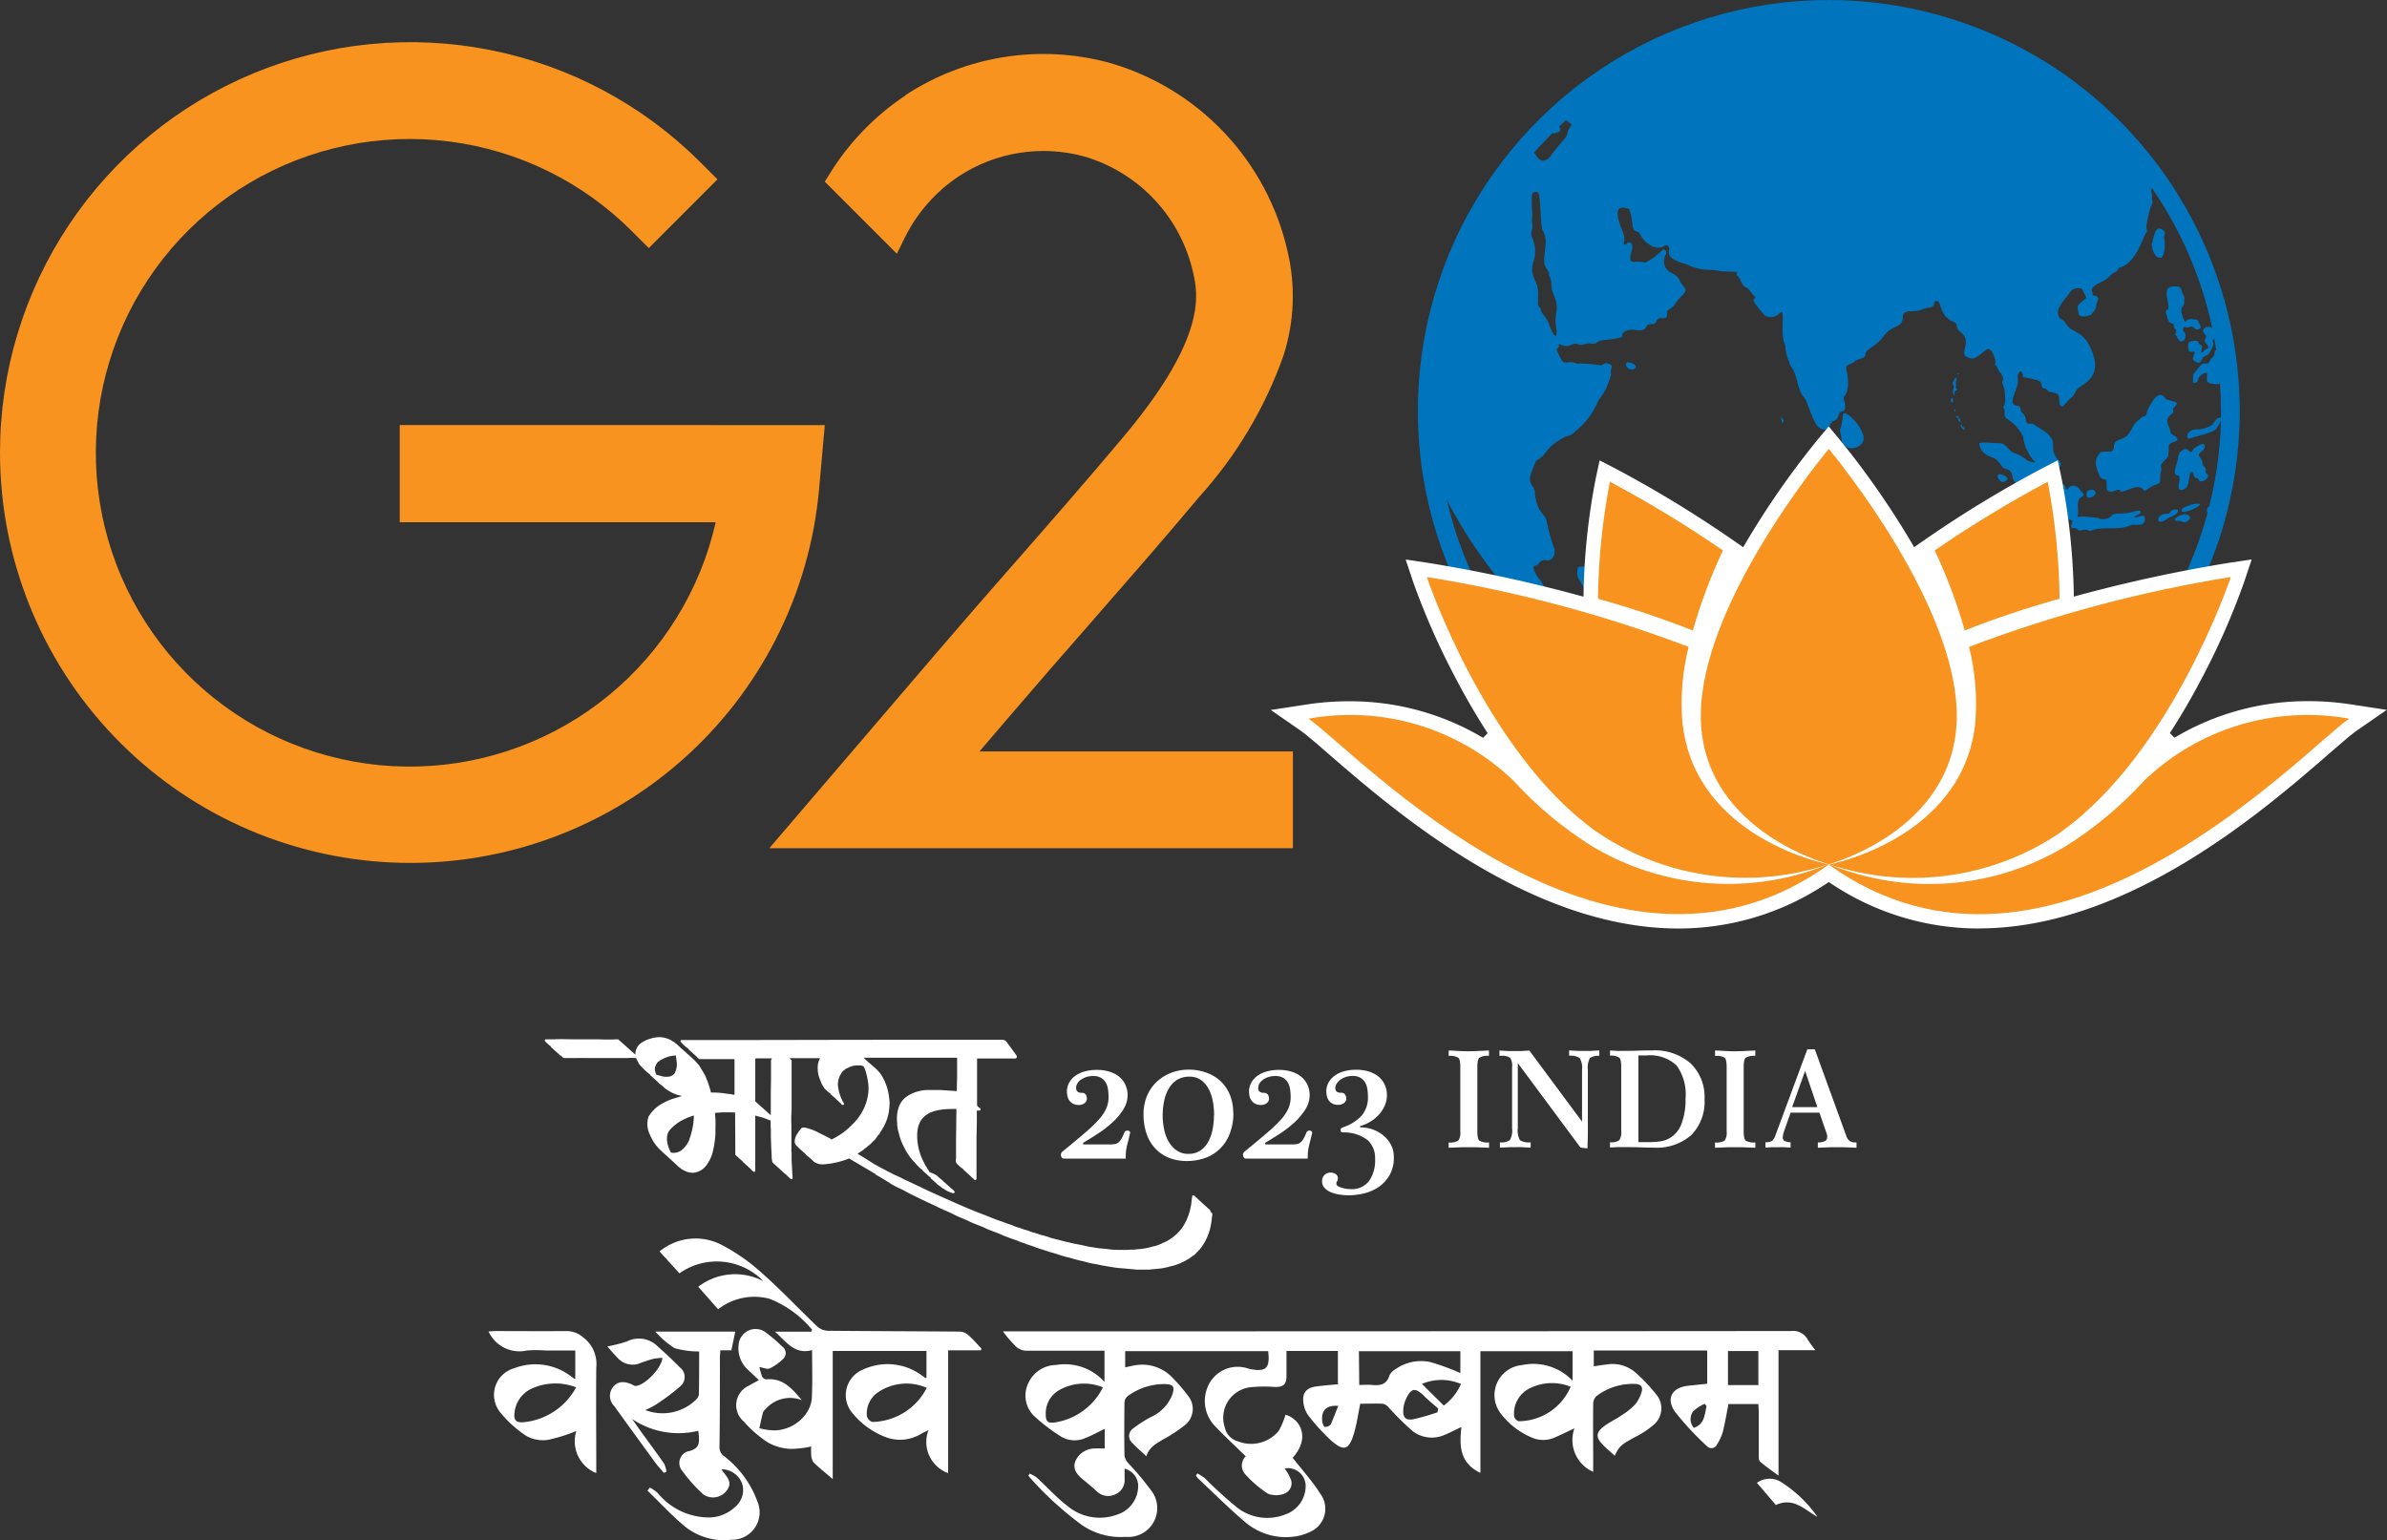 <svg id="Layer_1" data-name="Layer 1" xmlns="http://www.w3.org/2000/svg" xmlns:xlink="http://www.w3.org/1999/xlink" width="64.736" height="41.767" viewBox="0 0 64.736 41.767">
  <rect x="0" y="0" width="64.736" height="41.767" fill="#333333" stroke="none"/>
  <defs>
    <clipPath id="clip-path">
      <path id="Path_1" data-name="Path 1" d="M470.13,97.646a.492.492,0,0,0-.267.126c-.016.024.014.06.03.059a.294.294,0,0,1,.183.03c.1.049.351-.166.054-.213" transform="translate(-469.859 -97.645)" fill="none"/>
    </clipPath>
    <radialGradient id="radial-gradient" cx="16.532" cy="-16.574" r="16.838" gradientTransform="matrix(0, 1, 1.879, 0, -238.358, 39.879)" gradientUnits="objectBoundingBox">
      <stop offset="0" stop-color="#badcf4"/>
      <stop offset="0.1" stop-color="#9acfee"/>
      <stop offset="0.37" stop-color="#48afde"/>
      <stop offset="0.57" stop-color="#149bd4"/>
      <stop offset="0.66" stop-color="#0094d1"/>
      <stop offset="0.85" stop-color="#007fc3"/>
      <stop offset="1" stop-color="#0074bc"/>
    </radialGradient>
    <clipPath id="clip-path-2">
      <path id="Path_2" data-name="Path 2" d="M471.126,95.854c.034.079.441-.094.487-.16.084-.12-.547.027-.487.16" transform="translate(-471.122 -95.649)" fill="none"/>
    </clipPath>
    <radialGradient id="radial-gradient-2" cx="11.708" cy="-15.347" r="15.377" gradientTransform="matrix(0, 1, 1.612, 0, -187.798, 61.375)" xlink:href="#radial-gradient"/>
    <clipPath id="clip-path-3">
      <path id="Path_3" data-name="Path 3" d="M467.238,96.8a.168.168,0,0,0-.2.074.071.071,0,0,1-.064.033c-.331-.007-.32.341-.06.171a.95.95,0,0,1,.213-.114c.113-.039.169-.156.109-.164" transform="translate(-466.725 -96.797)" fill="none"/>
    </clipPath>
    <radialGradient id="radial-gradient-3" cx="9.761" cy="-14.014" r="14.707" gradientTransform="matrix(0, 1, 1.328, 0, -146.107, 81.454)" xlink:href="#radial-gradient"/>
    <clipPath id="clip-path-4">
      <path id="Path_4" data-name="Path 4" d="M470.733,85.146c-.111-.063.046-.1-.093-.213a.11.11,0,0,1-.031-.07c-.006-.17-.166-.194-.077-.28a.191.191,0,0,1,.061-.051c.1-.039.171-.363-.207-.084-.033.024-.044.084-.077.1-.05.02-.13-.116-.2-.073-.2.127-.113.114-.208.41-.144.444.1.194.086.407a2.188,2.188,0,0,0-.031.221c0,.124.233.079.267-.11.043-.243.039-.306.087-.307.093,0,.01.147.144.164.086.01.016.107.146.086.1-.017.214-.147.128-.194" transform="translate(-469.858 -84.336)" fill="none"/>
    </clipPath>
    <radialGradient id="radial-gradient-4" cx="2.849" cy="-8.228" r="8.603" gradientTransform="matrix(0, 1, 0.759, 0, -50.041, 78.135)" xlink:href="#radial-gradient"/>
    <clipPath id="clip-path-5">
      <path id="Path_5" data-name="Path 5" d="M468.252,55.39c.056.017.08.041.076.1s.047.06.056.091-.044.116-.013.134.037.063.057.094c.14.216.266-.059.186-.17-.013-.017-.036-.031-.04-.05-.011-.05.01-.106.064-.089.137.041.137-.084.244.033.064.07.19.006.166-.053-.011-.029-.077-.188-.108-.188-.1,0-.2-.046-.286.039-.033.033-.041.007-.053-.019-.19-.434.036-.317,0-.52.007-.117.013-.123-.019-.16-.1-.121.033-.26-.3-.237s-.011.567-.137.633a.071.071,0,0,0-.033.107c.031.066.033.223.141.257" transform="translate(-468.097 -54.393)" fill="none"/>
    </clipPath>
    <radialGradient id="radial-gradient-5" cx="0.189" cy="-7.303" r="8.092" gradientTransform="matrix(0, 1, 0.718, 0, -46.634, 78.53)" xlink:href="#radial-gradient"/>
    <clipPath id="clip-path-6">
      <path id="Path_6" data-name="Path 6" d="M365.634,68.776c-.04-.007-.044.041-.054.076.111.283.517.009.054-.076" transform="translate(-365.58 -68.775)" fill="none"/>
    </clipPath>
    <radialGradient id="radial-gradient-6" cx="5.27" cy="9.226" r="18.558" gradientTransform="matrix(0, 1, 1.336, 0, -159.973, 73.995)" xlink:href="#radial-gradient"/>
    <clipPath id="clip-path-7">
      <path id="Path_7" data-name="Path 7" d="M398.2,141.4c-.247-.026-.154.154,0,.154s.076-.146,0-.154" transform="translate(-398.052 -141.402)" fill="none"/>
    </clipPath>
    <radialGradient id="radial-gradient-7" cx="61.931" cy="1.344" r="24.364" gradientTransform="matrix(0, 1, 1.953, 0, -280.062, -16.695)" xlink:href="#radial-gradient"/>
    <clipPath id="clip-path-8">
      <path id="Path_8" data-name="Path 8" d="M406.33,78.53a1.935,1.935,0,0,1-.08.416c.083.378,0,.273.176.45a.354.354,0,0,0,.444-.137c.156-.306-.548-.98-.54-.728" transform="translate(-406.25 -78.475)" fill="none"/>
    </clipPath>
    <radialGradient id="radial-gradient-8" cx="3.11" cy="-0.896" r="11.621" gradientTransform="matrix(0, 1, 0.7, 0, -55.807, 103.377)" xlink:href="#radial-gradient"/>
    <clipPath id="clip-path-9">
      <path id="Path_9" data-name="Path 9" d="M357.195,104.579c-.063-.066-.183-.1-.206,0,0,.02,0,.043,0,.064-.026.113-.073-.013-.127.186-.011.039-.027.071-.068.081-.436.109-.413-.017-.433.15-.029.24.074.25.187.5.147.321-.324-.03.27.818a.756.756,0,0,0,.541.277c.25-.023.036-.62.084-.841.067-.3-.076-.5.049-.564.05-.026.059-.054.024-.087-.144-.137-.071-.328-.32-.587" transform="translate(-356.356 -104.516)" fill="none"/>
    </clipPath>
    <radialGradient id="radial-gradient-9" cx="4.106" cy="4.012" r="6.474" gradientTransform="matrix(0, 1, 0.677, 0, -25.053, 52.804)" xlink:href="#radial-gradient"/>
    <clipPath id="clip-path-10">
      <path id="Path_10" data-name="Path 10" d="M436.315,90.275c.126,0,.166-.1.137-.117-.313-.236-.323.039-.137.117" transform="translate(-436.192 -90.065)" fill="none"/>
    </clipPath>
    <radialGradient id="radial-gradient-10" cx="11.424" cy="-13.363" r="26.65" gradientTransform="matrix(0, 1, 0.996, 0, -189.636, 190.985)" xlink:href="#radial-gradient"/>
    <clipPath id="clip-path-11">
      <path id="Path_11" data-name="Path 11" d="M453.246,92.99c-.106.017-.169.014-.156.169s.421-.077.156-.169" transform="translate(-453.088 -92.99)" fill="none"/>
    </clipPath>
    <radialGradient id="radial-gradient-11" cx="12.49" cy="-16.673" r="22.016" gradientTransform="matrix(0, 1, 1.278, 0, -206.513, 124.211)" xlink:href="#radial-gradient"/>
    <clipPath id="clip-path-12">
      <path id="Path_12" data-name="Path 12" d="M465.8,44.119a.922.922,0,0,0,.021-.474c-.016-.066.086-.121-.037-.206-.2-.14-.23.147-.3.408.056.394.284.418.311.271" transform="translate(-465.49 -43.403)" fill="none"/>
    </clipPath>
    <radialGradient id="radial-gradient-12" cx="-1.849" cy="-17.306" r="20.312" gradientTransform="matrix(0, 1, 0.499, 0, -82.807, 226.598)" xlink:href="#radial-gradient"/>
    <clipPath id="clip-path-13">
      <path id="Path_13" data-name="Path 13" d="M456.617,77.045c.029-.066-.053-.1.037-.213.176-.217.158-.063.167-.437,0-.153.287-.106.226-.22s-.177-.081-.179-.193-.2-.274.006-.451c.046-.039.1-.064.06-.141l.017-.04c.057-.066.15-.131.037-.169-.213-.071-.218-.031-.271-.11-.2-.3-.494.348-.5.436s-.08.051-.134.1c-.249.211-.157.14-.319.4-.176.28-.408.107-.433.406-.01.124-.059.119-.2.119v0c-.059,0-.138-.01-.18.041-.167.2-.116.36-.012.6.074.173.19.047.2.191.007.163-.061.348.307.2a.11.11,0,0,1,.056.009c-.02.169.473-.217.615-.023.083.113.126-.061.38-.13.163-.043.047-.2.123-.371" transform="translate(-454.844 -74.992)" fill="none"/>
    </clipPath>
    <radialGradient id="radial-gradient-13" cx="1.442" cy="-2.958" r="3.947" gradientTransform="matrix(0, 1, 0.814, 0, -24.313, 34.368)" xlink:href="#radial-gradient"/>
    <clipPath id="clip-path-14">
      <path id="Path_14" data-name="Path 14" d="M337.225,0A11.145,11.145,0,1,0,348.37,11.145,11.157,11.157,0,0,0,337.225,0m9.669,15.573q-.041.047-.077.1c-.208.293-.862.481-1.151.727a1.338,1.338,0,0,1-.34.214c-.156.069-.063.143-.21.348a.221.221,0,0,0-.017.243c.081.17-.116.107-.064.273.081.26.089.267.071.321-.067.23.174.14-.216.518-.04.039.029.061.116.069a10.629,10.629,0,0,1-18.141-4.831,12.7,12.7,0,0,0,2.487,3.331c.386.337.24-.131.247-.221s-.026-.149-.148-.37c-.059-.106-.02-.066.087-.08.049-.007.083-.053.061-.093a1.649,1.649,0,0,0-.17-.346c-.061-.071-.31-.408-.167-.433s.086-.184.333-.146c.14.021.254-.2.167-.371a4.142,4.142,0,0,1-.183-.67c-.053-.243-.187-.188-.284-.553-.09-.341.021-.213-.118-.44-.127-.2-.01-.336.077-.591a.155.155,0,0,1,.061-.091c.348-.218.147-.3.771-.641a.434.434,0,0,0,.266-.14,2.042,2.042,0,0,0,.625-.842,1.584,1.584,0,0,0,.263-.454,2.332,2.332,0,0,0,.084-.256c-.053-.114.08-.217-.03-.267-.189-.087-.15.037-.268.027a3.4,3.4,0,0,0-.568-.05.1.1,0,0,1-.077,0c-.19-.1-.32.056-.4-.094-.144-.268-.164-.288-.091-.334l.019-.041c-.04-.156.11.087.343-.04.159-.087.161.046.326-.006.191-.059.194-.009.284-.02.068-.01.121-.084.2-.091.791-.08.48-.11.587-.208.219-.2.528.07.634-.173.056-.127.217.02.27-.143.061-.188.317.056.284-.234-.007-.064.16-.131.2-.2.171-.293.408-.338.256-.5s-.073-.243-.333-.374a.34.34,0,0,1-.15-.5c.039-.07-.034-.193-.113-.106a1.576,1.576,0,0,1-.393.3c-.12.067-.047-.017-.358.006-.18.013-.08-.224-.051-.354.026-.114-.049-.218-.133-.153-.021.016-.039.039-.06.051l-.037-.017c-.017-.074.06-.131-.023-.328-.361-.858.056-.651.166-.638.131.347.044.578.206.614.06.014.083.066.11.111.206.34.524.388.644.281a.076.076,0,0,1,.119.036c.063.126-.19.276.484.468a1.471,1.471,0,0,0,.588.149c.284,0,.278.044.447.043.533,0,.237.051.343.121s.088.268.248.318c.06.019.121.16.206.22s-.049.07-.014.159a3.931,3.931,0,0,0,.3.378.336.336,0,0,0,.41-.066c.171-.216-.016.634.146.86a1.153,1.153,0,0,0,.086.417c.036.053.026.119.069.171.191.238.157.633.354.832.107.109.25.807.475.864.246.061.2-.167.307-.21.13-.05.123-.073.171-.21.034-.1.166-.01.164-.2,0-.161-.094-.2,0-.306.126-.15.066-.591.034-.671-.063-.167.139-.153.2-.218.113-.126.3-.054.318-.231.011-.131.3-.2.48-.461a.733.733,0,0,1,.323-.26c.341-.143.114-.314.274-.4.114-.063.313.006.487-.089.109-.059.286.01.3-.177.006-.054.1-.046.117-.016.091.157.076.4.394.535.174.074.034.159.191.276.36.271-.061.581.194.691.233.1.271-.041.528-.213.113-.076.253.254.231.38,0,.011-.034.019-.011.034.084.057.078.176.164.233.026.071.094.134.039.224a.105.105,0,0,0,.016.09c.047.067.1.5.017.573l-.01.029c.083.114-.024.266.116.327a1.21,1.21,0,0,1,.42.467,1.211,1.211,0,0,0,.331.705c-.27,0-.223-.144-.584-.258-.133-.041-.213-.276-.386-.26-.111.01-.577-.066-.547.027a.463.463,0,0,0,.069.174.59.59,0,0,0,.263.18c.243.067.25.291.364.31.3.046.11.338.346.4.081.021.067.044.234.236.123.14.076.276.337.414.176.094.03.123.356.238.194.07.2.187.363.113.066-.031.227-.037.183.071s-.011.143.009.139c.15-.029.107.086.248.06.069-.011.136-.04.2.014.009.007.03,0,.044,0,.383-.15.72.02,1.122-.163.066-.03.37.087.353-.178-.01-.153-.211.006-.286-.029.033-.066.194-.069.169-.164-.009-.033-.136,0-.167.006-.39.12-.514-.02-.658.154a.335.335,0,0,1-.333.026c-.023-.013-.154-.013-.189-.021a1.441,1.441,0,0,0-.374-.011c.089-.139-.071-.433.121-.537.128-.07-.02-.146-.064-.223a.183.183,0,0,0-.314.007c-.046.076-.037-.067-.1-.119a.279.279,0,0,0-.187-.07c.056-.243.1-.123-.12-.32-.079-.071.314-.036.206-.214-.064-.106-.211-.18-.193-.457.021-.323-.428-.486-.49-.551-.1-.107-.221.054-.251-.153a.262.262,0,0,0-.08-.17c-.116-.091,0-.183-.16-.206-.316-.046.09-.473.021-.76-.023-.1.078-.214.109-.154.11.23-.127.071.426.223.183.05.046.216.194.223.066,0,.073.079.129.089.321.063.24.059.281.344a.064.064,0,0,0,.1.039.686.686,0,0,0,.073-.084c.161-.2.137-.061.281-.346.083-.161.812-.278.354-1.2-.21-.42-.508-.361-.633-.593-.1-.18-.167-.077-.21-.233-.056-.2.1-.33.324-.637.094-.131.317-.11.33-.059.023.089.127.211.091.238-.274.214-.233.194-.2.406.026.153.274.06.34.04.041-.074.126-.124.134-.214a.565.565,0,0,1,.057-.2c.02-.037-.029-.114-.1-.107-.034,0-.05-.013-.051-.046l0-.031c-.126-.213.314-.264.484-.47.066-.08.193-.083.22-.2l.029-.014c.441-.1.653-.871.718-.937s-.01-.134.009-.2a5.019,5.019,0,0,1,.114-.5c.109-.208.03-.1.037-.27.006-.147-.041-.16,0-.251h0A10.566,10.566,0,0,1,347.626,8.9c-.121-.1-.353.021-.2.17.116.11-.1.09.053.274.111.131-.05.09-.106.206l-.037.01c-.02,0,.013-.133.014-.154,0-.06-.079-.05-.093-.1-.023-.084-.091-.07-.176-.056s-.131.03-.1.226c.02.139.2,0,.167.1-.049.147-.084.157.007.223.19.134.168-.111.268-.136s.143-.1.228-.291c.047-.106-.08-.071.03-.186.019.1.037.2.053.307-.026.006-.044.017-.043.039.016.173-.093.146-.14.27s-.136-.014-.244.109a2.981,2.981,0,0,0-.193.237c-.014.177-.034.251.031.241.091-.014.07-.05.11-.14.031-.07.231-.2.231-.1,0,.149-.081.266.264.27a.158.158,0,0,0,.084-.024c.017.247.027.5.027.745,0,.066,0,.131,0,.2-.007-.011-.021-.014-.04-.011-.116.02-.143.168-.228.214-.3.16-.378.06-.54.137-.089.041-.144.153-.081.223.811-.233.723-.19.867-.454a.318.318,0,0,0,.021-.05,10.632,10.632,0,0,1-.313,2.32l-.011.011a.139.139,0,0,0-.039.181,10.713,10.713,0,0,1-.6,1.662ZM329.727,3.611a.232.232,0,0,0,.057.007c.1-.033.168-.04.16-.114a.09.09,0,0,0-.034-.07c.057-.054.114-.109.173-.161.058-.017.081.043.136.08.083.056-.051.067-.089.286-.019.107-.2.24-.435.573-.17.241-.336.137-.393.027a.514.514,0,0,0-.069-.1q.238-.27.493-.525Zm.111,5.318c.033.163-.021.351-.2-.133-.1-.267-.23-.293-.224-.417l0-.016c-.131-.076-.05-.2-.076-.287.05-.5-.249-.523-.131-.954a.878.878,0,0,0,0-.613c-.129-.291.026-.2-.03-.5-.014-.08.02-.157.007-.237s-.041-.574.036-.557c.041.01.089-.039.13.023.064.094.054.908.114,1.008.171.288.023.563.043.878.01.153.161.228.131.353.106.141.021.284.131.534.188.428-.023.447.07.915Z" transform="translate(-326.08 0)" fill="none"/>
    </clipPath>
    <radialGradient id="radial-gradient-14" cx="0.522" cy="0.314" r="0.381" gradientTransform="matrix(1, 0, 0, -1, 0, 12.916)" gradientUnits="objectBoundingBox">
      <stop offset="0" stop-color="#b9e5fb"/>
      <stop offset="0.06" stop-color="#a6dcf7"/>
      <stop offset="0.36" stop-color="#4db6e4"/>
      <stop offset="0.56" stop-color="#159ed9"/>
      <stop offset="0.66" stop-color="#0095d5"/>
      <stop offset="0.85" stop-color="#007fc5"/>
      <stop offset="1" stop-color="#0074bc"/>
    </radialGradient>
    <clipPath id="clip-path-15">
      <path id="Path_15" data-name="Path 15" d="M428.639,70.81a.038.038,0,0,0-.037.021.023.023,0,0,0,.023.03l.011-.03-.031-.016" transform="translate(-428.601 -70.81)" fill="none"/>
    </clipPath>
    <radialGradient id="radial-gradient-15" cx="20.902" cy="-86.324" r="214.817" gradientTransform="matrix(0, 1, 0.805, 0, -1261.769, 1838.685)" gradientUnits="objectBoundingBox">
      <stop offset="0" stop-color="#badcf4"/>
      <stop offset="0.09" stop-color="#9dd4f1"/>
      <stop offset="0.37" stop-color="#49bee9"/>
      <stop offset="0.57" stop-color="#14b1e3"/>
      <stop offset="0.66" stop-color="#00ace2"/>
      <stop offset="0.75" stop-color="#009bd6"/>
      <stop offset="0.91" stop-color="#007ec3"/>
      <stop offset="1" stop-color="#0074bc"/>
    </radialGradient>
    <clipPath id="clip-path-16">
      <path id="Path_16" data-name="Path 16" d="M427.766,71.877l0,.144a.05.05,0,0,0,.013.04l.019.016-.011.026-.027.011c-.044.023-.03.093-.057.136a.343.343,0,0,1,.011-.241.5.5,0,0,1-.037-.091.192.192,0,0,1,.043-.1c.011-.017.03-.071.058-.05s-.017.081-.016.107" transform="translate(-427.68 -71.765)" fill="none"/>
    </clipPath>
    <radialGradient id="radial-gradient-16" cx="3.564" cy="-23.375" r="59.571" gradientTransform="matrix(0, 1, 0.333, 0, -143.75, 689.256)" xlink:href="#radial-gradient-15"/>
    <clipPath id="clip-path-17">
      <path id="Path_17" data-name="Path 17" d="M427.359,75.589a.032.032,0,0,0-.04.011.07.07,0,0,0-.006.046.071.071,0,0,0,.01.039.032.032,0,0,0,.034.016c.02-.006.024-.033.02-.054a.157.157,0,0,0-.027-.066" transform="translate(-427.312 -75.58)" fill="none"/>
    </clipPath>
    <radialGradient id="radial-gradient-17" cx="23.033" cy="-33.536" r="124.368" gradientTransform="matrix(0, 1, 0.62, 0, -555.459, 1203.423)" xlink:href="#radial-gradient-15"/>
    <clipPath id="clip-path-18">
      <path id="Path_18" data-name="Path 18" d="M427.958,77.74a.036.036,0,0,0-.019.033.022.022,0,0,0,.027.02c.017-.009.009-.036,0-.051" transform="translate(-427.939 -77.74)" fill="none"/>
    </clipPath>
    <radialGradient id="radial-gradient-18" cx="51.047" cy="-52.52" r="196.916" gradientTransform="matrix(0, 1, 0.837, 0, -1185.555, 1623.591)" xlink:href="#radial-gradient-15"/>
    <clipPath id="clip-path-19">
      <path id="Path_19" data-name="Path 19" d="M428.349,78.971c-.014,0-.013.026,0,.034l.037.021c.013.013.011.034.013.051s.007.04.024.044.034-.014.034-.033a.064.064,0,0,0-.028-.046l-.02-.016-.013-.037-.02-.031-.026.017" transform="translate(-428.339 -78.96)" fill="none"/>
    </clipPath>
    <radialGradient id="radial-gradient-19" cx="18.806" cy="-26.177" r="74.621" gradientTransform="matrix(0, 1, 0.772, 0, -413.574, 645.41)" xlink:href="#radial-gradient-15"/>
    <clipPath id="clip-path-20">
      <path id="Path_20" data-name="Path 20" d="M429.2,80.654c-.006-.019-.013-.036-.018-.054-.017,0-.029.021-.026.039a.1.1,0,0,0,.027.044c.019.021.037.041.057.063l.01.006.009,0a.042.042,0,0,0,0-.057c-.011-.013-.031-.016-.046-.026s-.027-.03-.016-.043" transform="translate(-429.157 -80.6)" fill="none"/>
    </clipPath>
    <radialGradient id="radial-gradient-20" cx="20.143" cy="-27.473" r="75.415" gradientTransform="matrix(0, 1, 0.832, 0, -449.538, 622.308)" xlink:href="#radial-gradient-15"/>
    <clipPath id="clip-path-21">
      <path id="Path_21" data-name="Path 21" d="M395.046,79.241a.618.618,0,0,0,.03.126.069.069,0,0,0,.03-.089.193.193,0,0,0-.066-.079c0,.014.01.029.014.043" transform="translate(-395.04 -79.2)" fill="none"/>
    </clipPath>
    <radialGradient id="radial-gradient-21" cx="23.141" cy="12.799" r="110.766" gradientTransform="matrix(0, 1, 0.529, 0, -392.49, 1104.302)" xlink:href="#radial-gradient-15"/>
    <clipPath id="clip-path-22">
      <path id="Path_64" data-name="Path 64" d="M56.8,19.158a11.129,11.129,0,0,0,22.213,1l.156-1.746H67.641v2.636H76.21a8.511,8.511,0,1,1-2.279-7.9l.464.464,1.863-1.865-.464-.464A11.128,11.128,0,0,0,56.8,19.159" transform="translate(-56.8 -8.03)" fill="none"/>
    </clipPath>
    <linearGradient id="linear-gradient" x1="5.298" y1="6.467" x2="5.304" y2="6.467" gradientUnits="objectBoundingBox">
      <stop offset="0" stop-color="#f7931e"/>
      <stop offset="0.23" stop-color="#f7941d"/>
      <stop offset="0.36" stop-color="#c59226"/>
      <stop offset="0.6" stop-color="#718e35"/>
      <stop offset="0.79" stop-color="#348c41"/>
      <stop offset="0.93" stop-color="#0e8a48"/>
      <stop offset="1" stop-color="#008a4b"/>
    </linearGradient>
    <clipPath id="clip-path-23">
      <path id="Path_65" data-name="Path 65" d="M206.6,11.385a6.9,6.9,0,0,0-2.033,2.092l-.153.244,1.955,1.956.224-.453a4.264,4.264,0,0,1,1.452-1.645,4.181,4.181,0,0,1,3.406-.54,4.25,4.25,0,0,1,2.954,3.156c.126.558.39,1.719-1.851,4.4-.954,1.14-1.952,2.28-2.917,3.383l-.02.021c-.707.807-1.438,1.644-2.162,2.49L202.91,31.8h14.2V29.176h-8.5l.841-.984c.708-.828,1.437-1.662,2.142-2.468l.02-.023c.972-1.112,1.979-2.262,2.953-3.426a11.369,11.369,0,0,0,2.289-3.837,5.27,5.27,0,0,0,.11-2.827,6.905,6.905,0,0,0-4.825-5.111,6.821,6.821,0,0,0-5.545.88" transform="translate(-202.91 -10.26)" fill="none"/>
    </clipPath>
    <linearGradient id="linear-gradient-2" x1="6.782" y1="6.697" x2="6.792" y2="6.697" xlink:href="#linear-gradient"/>
    <clipPath id="clip-path-24">
      <path id="Path_67" data-name="Path 67" d="M334.726,113.61a6.281,6.281,0,0,1,.164-2.115,35.915,35.915,0,0,0-7.1-1.895s1.584,4.751,4.591,6.9a7.133,7.133,0,0,0,6.3.891s-3.583-.68-3.95-3.784" transform="translate(-327.79 -109.6)" fill="none"/>
    </clipPath>
    <linearGradient id="linear-gradient-3" x1="7.487" y1="14.534" x2="7.5" y2="14.534" xlink:href="#linear-gradient"/>
    <clipPath id="clip-path-25">
      <path id="Path_68" data-name="Path 68" d="M383.291,96.525c.246-.069,3.471-1.028,3.471-4.027s-3.219-6.933-3.471-7.238c-.253.306-3.471,4.242-3.471,7.238s3.226,3.958,3.471,4.027" transform="translate(-379.82 -85.26)" fill="none"/>
    </clipPath>
    <linearGradient id="linear-gradient-4" x1="10.67" y1="11.992" x2="10.69" y2="11.992" xlink:href="#linear-gradient"/>
    <clipPath id="clip-path-26">
      <path id="Path_69" data-name="Path 69" d="M363.687,93.363a31.3,31.3,0,0,0-3.064-1.863,17.757,17.757,0,0,0-.323,3.174,26.121,26.121,0,0,1,2.572.86,14.444,14.444,0,0,1,.815-2.169" transform="translate(-360.3 -91.5)" fill="none"/>
    </clipPath>
    <linearGradient id="linear-gradient-5" x1="22.694" y1="33.28" x2="22.736" y2="33.28" xlink:href="#linear-gradient"/>
    <clipPath id="clip-path-27">
      <path id="Path_70" data-name="Path 70" d="M313.029,139.475a10.243,10.243,0,0,1-2.169-1.806,6.39,6.39,0,0,0-5.535-1.675l-.016,0c1.3.9,8.1,8.275,14.112,3.96l-.016-.007a7.184,7.184,0,0,1-6.376-.474" transform="translate(-305.31 -135.913)" fill="none"/>
    </clipPath>
    <linearGradient id="linear-gradient-6" x1="6.003" y1="14.893" x2="6.013" y2="14.893" xlink:href="#linear-gradient"/>
    <clipPath id="clip-path-28">
      <path id="Path_71" data-name="Path 71" d="M410.554,116.5c3.006-2.152,4.591-6.9,4.591-6.9a35.889,35.889,0,0,0-7.1,1.895,6.284,6.284,0,0,1,.164,2.115c-.368,3.106-3.95,3.784-3.95,3.784a7.133,7.133,0,0,0,6.3-.891" transform="translate(-404.26 -109.6)" fill="none"/>
    </clipPath>
    <linearGradient id="linear-gradient-7" x1="6.484" y1="14.534" x2="6.497" y2="14.534" xlink:href="#linear-gradient"/>
    <clipPath id="clip-path-29">
      <path id="Path_72" data-name="Path 72" d="M427.637,94.674a17.782,17.782,0,0,0-.323-3.174,31.648,31.648,0,0,0-3.064,1.863,14.458,14.458,0,0,1,.815,2.169,26.366,26.366,0,0,1,2.572-.86" transform="translate(-424.25 -91.5)" fill="none"/>
    </clipPath>
    <linearGradient id="linear-gradient-8" x1="19.997" y1="33.28" x2="20.04" y2="33.28" xlink:href="#linear-gradient"/>
    <clipPath id="clip-path-30">
      <path id="Path_73" data-name="Path 73" d="M418.245,135.994a6.39,6.39,0,0,0-5.535,1.675,10.311,10.311,0,0,1-2.169,1.806,7.179,7.179,0,0,1-6.376.474l-.016.007c6.016,4.315,12.814-3.063,14.112-3.96l-.016,0" transform="translate(-404.15 -135.913)" fill="none"/>
    </clipPath>
    <linearGradient id="linear-gradient-9" x1="5.003" y1="14.893" x2="5.013" y2="14.893" xlink:href="#linear-gradient"/>
  </defs>
  <g id="Group_38" data-name="Group 38" transform="translate(0)">
    <g id="Group_5" data-name="Group 5" transform="translate(58.983 13.943)" clip-path="url(#clip-path)">
      <rect id="Rectangle_4" data-name="Rectangle 4" width="0.32" height="0.601" transform="translate(-0.029 0.262) rotate(-85.2)" fill="url(#radial-gradient)"/>
    </g>
    <g id="Group_6" data-name="Group 6" transform="translate(59.163 13.658)" clip-path="url(#clip-path-2)">
      <rect id="Rectangle_5" data-name="Rectangle 5" width="0.408" height="0.658" transform="translate(-0.081 0.281) rotate(-85.2)" fill="url(#radial-gradient-2)"/>
    </g>
    <g id="Group_7" data-name="Group 7" transform="translate(58.535 13.822)" clip-path="url(#clip-path-3)">
      <rect id="Rectangle_6" data-name="Rectangle 6" width="0.518" height="0.688" transform="translate(-0.112 0.452) rotate(-85.2)" fill="url(#radial-gradient-3)"/>
    </g>
    <g id="Group_8" data-name="Group 8" transform="translate(58.983 12.043)" clip-path="url(#clip-path-4)">
      <rect id="Rectangle_7" data-name="Rectangle 7" width="1.549" height="1.177" transform="translate(-0.214 1.289) rotate(-85.2)" fill="url(#radial-gradient-4)"/>
    </g>
    <g id="Group_9" data-name="Group 9" transform="translate(58.731 7.767)" clip-path="url(#clip-path-5)">
      <rect id="Rectangle_8" data-name="Rectangle 8" width="1.742" height="1.251" transform="translate(-0.274 1.621) rotate(-85.2)" fill="url(#radial-gradient-5)"/>
    </g>
    <g id="Group_10" data-name="Group 10" transform="translate(44.092 9.821)" clip-path="url(#clip-path-6)">
      <rect id="Rectangle_9" data-name="Rectangle 9" width="0.408" height="0.545" transform="translate(-0.026 0.357) rotate(-85.2)" fill="url(#radial-gradient-6)"/>
    </g>
    <g id="Group_11" data-name="Group 11" transform="translate(48.729 20.192)" clip-path="url(#clip-path-7)">
      <rect id="Rectangle_10" data-name="Rectangle 10" width="0.213" height="0.416" transform="translate(-0.105 0.158) rotate(-85.2)" fill="url(#radial-gradient-7)"/>
    </g>
    <g id="Group_12" data-name="Group 12" transform="translate(49.9 11.206)" clip-path="url(#clip-path-8)">
      <rect id="Rectangle_11" data-name="Rectangle 11" width="1.244" height="0.871" transform="translate(-0.095 0.979) rotate(-85.2)" fill="url(#radial-gradient-8)"/>
    </g>
    <g id="Group_13" data-name="Group 13" transform="translate(42.775 14.924)" clip-path="url(#clip-path-9)">
      <rect id="Rectangle_12" data-name="Rectangle 12" width="2.31" height="1.564" transform="translate(-0.314 2.149) rotate(-85.2)" fill="url(#radial-gradient-9)"/>
    </g>
    <g id="Group_14" data-name="Group 14" transform="translate(54.175 12.861)" clip-path="url(#clip-path-10)">
      <rect id="Rectangle_13" data-name="Rectangle 13" width="0.381" height="0.38" transform="translate(-0.089 0.21) rotate(-85.2)" fill="url(#radial-gradient-10)"/>
    </g>
    <g id="Group_15" data-name="Group 15" transform="translate(56.588 13.279)" clip-path="url(#clip-path-11)">
      <rect id="Rectangle_14" data-name="Rectangle 14" width="0.36" height="0.46" transform="translate(-0.033 0.325) rotate(-85.2)" fill="url(#radial-gradient-11)"/>
    </g>
    <g id="Group_16" data-name="Group 16" transform="translate(58.359 6.198)" clip-path="url(#clip-path-12)">
      <rect id="Rectangle_15" data-name="Rectangle 15" width="0.998" height="0.498" transform="translate(-0.075 0.857) rotate(-85.2)" fill="url(#radial-gradient-12)"/>
    </g>
    <g id="Group_17" data-name="Group 17" transform="translate(56.839 10.709)" clip-path="url(#clip-path-13)">
      <rect id="Rectangle_16" data-name="Rectangle 16" width="3.15" height="2.565" transform="translate(-0.302 2.725) rotate(-85.2)" fill="url(#radial-gradient-13)"/>
    </g>
    <g id="Group_18" data-name="Group 18" transform="translate(38.452)" clip-path="url(#clip-path-14)">
      <rect id="Rectangle_17" data-name="Rectangle 17" width="23.288" height="23.288" transform="matrix(0.999, -0.046, 0.046, 0.999, -1.019, 0.048)" fill="url(#radial-gradient-14)"/>
    </g>
    <g id="Group_19" data-name="Group 19" transform="translate(53.091 10.111)" clip-path="url(#clip-path-15)">
      <rect id="Rectangle_18" data-name="Rectangle 18" width="0.059" height="0.047" transform="translate(-0.005 0.057) rotate(-85.2)" fill="url(#radial-gradient-15)"/>
    </g>
    <g id="Group_20" data-name="Group 20" transform="translate(52.96 10.248)" clip-path="url(#clip-path-16)">
      <rect id="Rectangle_19" data-name="Rectangle 19" width="0.51" height="0.17" transform="translate(-0.038 0.483) rotate(-85.2)" fill="url(#radial-gradient-16)"/>
    </g>
    <g id="Group_21" data-name="Group 21" transform="translate(52.907 10.792)" clip-path="url(#clip-path-17)">
      <rect id="Rectangle_20" data-name="Rectangle 20" width="0.131" height="0.081" transform="translate(-0.008 0.125) rotate(-85.2)" fill="url(#radial-gradient-17)"/>
    </g>
    <g id="Group_22" data-name="Group 22" transform="translate(52.997 11.101)" clip-path="url(#clip-path-18)">
      <rect id="Rectangle_21" data-name="Rectangle 21" width="0.061" height="0.051" transform="translate(-0.004 0.058) rotate(-85.2)" fill="url(#radial-gradient-18)"/>
    </g>
    <g id="Group_23" data-name="Group 23" transform="translate(53.054 11.275)" clip-path="url(#clip-path-19)">
      <rect id="Rectangle_22" data-name="Rectangle 22" width="0.176" height="0.136" transform="translate(-0.013 0.169) rotate(-85.2)" fill="url(#radial-gradient-19)"/>
    </g>
    <g id="Group_24" data-name="Group 24" transform="translate(53.171 11.509)" clip-path="url(#clip-path-20)">
      <rect id="Rectangle_23" data-name="Rectangle 23" width="0.161" height="0.134" transform="translate(-0.012 0.154) rotate(-85.2)" fill="url(#radial-gradient-20)"/>
    </g>
    <g id="Group_25" data-name="Group 25" transform="translate(48.299 11.309)" clip-path="url(#clip-path-21)">
      <rect id="Rectangle_24" data-name="Rectangle 24" width="0.173" height="0.091" transform="translate(-0.017 0.165) rotate(-85.21)" fill="url(#radial-gradient-21)"/>
    </g>
    <g id="Group_27" data-name="Group 27" transform="translate(13.251 33.587)">
      <path id="Path_49" data-name="Path 49" d="M256.33,254.241v-.882h-1.394c0,.231,0,.454,0,.678s-.077.3-.3.3a3.9,3.9,0,0,0-.671.006.832.832,0,0,0-.705,1.081.5.5,0,0,0,.356.386.971.971,0,0,0,1.114-.29,2.235,2.235,0,0,0,.18-.431c.4.116.684.625.193,1.168.256.327.533.631.75.975a.68.68,0,0,1-.25,1.021,1.422,1.422,0,0,1-.508.147,1.7,1.7,0,0,1-1.308-.423c-.438-.374-.847-.783-1.267-1.177a.274.274,0,0,1-.039-.063l.036-.056a1.337,1.337,0,0,1,.207.131,11.208,11.208,0,0,0,.864.787,1.324,1.324,0,0,0,1.3.2.821.821,0,0,0,.568-.8.484.484,0,0,0-.57-.453,1.249,1.249,0,0,1,.178.326.3.3,0,0,1-.188.358.622.622,0,0,1-.446,0,3.132,3.132,0,0,1-.615-.528.35.35,0,0,1,.016-.485c-.274-.267-.55-.523-.81-.794a.981.981,0,0,1-.231-1.067.877.877,0,0,1,1.092-.524c.02,0,.039.011.057.016.444.087.555-.017.5-.484h-3.878v.44c.1-.02.187-.044.277-.057a1.125,1.125,0,0,1,1.025.358,4.614,4.614,0,0,1,.4.466.561.561,0,0,1-.071.791,4.008,4.008,0,0,1-.607.4c-.181.111-.373.207-.451.454-.131-.124-.261-.236-.376-.358a.248.248,0,0,1,.023-.4,3.53,3.53,0,0,1,.464-.3,1.111,1.111,0,0,0,.6-.627c.061-.208.021-.264-.2-.273a1.654,1.654,0,0,0-1.02.331.232.232,0,0,0-.083.163c-.006.484-.009.968,0,1.452a.419.419,0,0,0,.114.211,7.819,7.819,0,0,1,.6.715.782.782,0,0,1-.678,1.271,1.853,1.853,0,0,1-1.2-.327,9.072,9.072,0,0,1-1.442-1.327c.011-.02.021-.04.033-.061a.9.9,0,0,1,.193.106c.283.258.541.551.845.78a1.358,1.358,0,0,0,1.332.227.815.815,0,0,0,.574-.8.482.482,0,0,0-.368-.446c0,.1,0,.188,0,.277a.417.417,0,0,1-.266.425.444.444,0,0,1-.494-.093c-.12-.114-.25-.217-.377-.323-.159-.131-.284-.288-.193-.5a.57.57,0,0,1,.507-.334c.09-.007.183,0,.284,0v-.533c-.176.084-.336.174-.506.241a.719.719,0,0,1-.671-.027,4.849,4.849,0,0,1-.751-.575.77.77,0,0,1-.147-.871.837.837,0,0,1,.753-.5A1.441,1.441,0,0,1,250,254.2v-.848h-.2c-.624,0-1.248,0-1.872,0a.426.426,0,0,1-.364-.15,2.809,2.809,0,0,1-.317-.374h.228q10.573,0,21.144-.009a.451.451,0,0,1,.454.233,3.329,3.329,0,0,0,.207.287h-1v3.4c-.2-.144-.357-.253-.5-.38-.039-.033-.036-.123-.037-.186,0-.384,0-.77,0-1.154,0-.071-.006-.141-.01-.22h-.81c-.053.267-.094.52-.157.768a1.265,1.265,0,0,1-.15.321.167.167,0,0,1-.284.047,7.846,7.846,0,0,1-.86-.927c-.257-.367-.074-.665.374-.707.164-.016.327-.034.5-.053v-.9h-3.076v.428c.126-.019.243-.039.36-.051a.944.944,0,0,1,.763.213,4.368,4.368,0,0,1,.56.588.584.584,0,0,1-.08.854,2.474,2.474,0,0,1-.5.323c-.351.19-.423.247-.534.5-.114-.106-.23-.2-.334-.311-.18-.187-.178-.318.03-.481.156-.121.34-.2.5-.314a1.848,1.848,0,0,0,.354-.284.945.945,0,0,0,.174-.328c.043-.131.007-.223-.167-.231a1.623,1.623,0,0,0-1.058.333.3.3,0,0,0-.084.22c-.007.544,0,1.088,0,1.632v.2a.941.941,0,0,1-.508-1.181c-.217.1-.386.186-.558.258a.761.761,0,0,1-.617-.016,2.067,2.067,0,0,1-.835-.657.818.818,0,0,1,.584-1.3,1.473,1.473,0,0,1,1.375.423v-.8h-2.5v3.3c-.563-.266-.574-.733-.515-1.244-.17.08-.3.148-.438.206a.858.858,0,0,1-.9-.106,8.528,8.528,0,0,1-.645-.64.276.276,0,0,0-.15-.091c-.2-.01-.41,0-.611,0-.056.271-.091.533-.164.784-.139.477-.277.523-.64.2a5.376,5.376,0,0,1-.611-.675.755.755,0,0,1-.129-.367c-.026-.246.094-.377.35-.411.19-.026.381-.039.6-.061m.567.02c.118,0,.23-.009.34,0,.216.02.4,0,.476-.251a.383.383,0,0,1,.16-.171,1.2,1.2,0,0,1,.945-.2,6.111,6.111,0,0,1,.821.3v-.593H256.9Zm-6.937.071a1.362,1.362,0,0,0-1.178.057.73.73,0,0,0-.388.651c0,.21.047.266.256.237A1.751,1.751,0,0,0,249.96,254.341Zm12.672-.021a1.342,1.342,0,0,0-1.071.023.762.762,0,0,0-.463.781.194.194,0,0,0,.121.13,1.538,1.538,0,0,0,1.411-.934Zm4.265-.97v.924h.824v-.924Zm-7.878,1.661.021-.1c-.129-.113-.263-.22-.384-.34-.246-.241-.353-.224-.5.1a.813.813,0,0,0-.064.266c-.016.213.063.3.271.264a6.238,6.238,0,0,0,.651-.187Zm-.41-.757.581.575a1.452,1.452,0,0,0,.466-.584A1.337,1.337,0,0,0,258.609,254.254Zm-2.265.585c-.341-.029-.484.121-.45.421.006.053.04.146.064.147a.213.213,0,0,0,.169-.067C256.21,255.183,256.27,255.016,256.345,254.839Zm9.973.007-.053-.064a1.053,1.053,0,0,0-.316.211.356.356,0,0,0,.023.44c.3-.1.288-.363.346-.587Z" transform="translate(-233.297 -250.306)" fill="#fff"/>
      <path id="Path_50" data-name="Path 50" d="M190.769,238.247h-.89v3.331a.9.9,0,0,1-.534-1.165c-.1.049-.144.067-.186.091a1.1,1.1,0,0,1-1.011.083,2.146,2.146,0,0,1-.871-.644.749.749,0,0,1,.3-1.177,1.569,1.569,0,0,1,1.6.171l.081.057s.011,0,.033,0v-.73h-2.542v3.476c-.2-.173-.371-.306-.524-.457a.405.405,0,0,1-.06-.217,1.477,1.477,0,0,1,0-.21,2.683,2.683,0,0,1-.57.064,1.377,1.377,0,0,1-.6-.171,3.087,3.087,0,0,1-.657-.57.579.579,0,0,1,.153-.98c.071-.047.15-.084.256-.144l-.3-.281a.794.794,0,0,1-.25-.684.462.462,0,0,1,.7-.354,4.254,4.254,0,0,1,.484.41.216.216,0,0,1,.009.347,1.3,1.3,0,0,1-.353.246c-.07.03-.176-.021-.277-.039a1.893,1.893,0,0,0,.074.261.146.146,0,0,0,.113.074c.443-.044.69.237.965.565a.877.877,0,0,0-.965.22c-.031.034-.076.067-.087.107-.04.143-.069.288-.1.433a1.832,1.832,0,0,0,.4.06A1.09,1.09,0,0,0,186,240a.873.873,0,0,0,.18-.43c.024-.428.009-.86.009-1.329-.467.13-.694-.216-1.007-.5h.988c.006-.017.011-.034.019-.051a2.843,2.843,0,0,0-1.154-.84,1.592,1.592,0,0,0-1.394.284l-.54-.611a1.643,1.643,0,0,1,1.766-.151,1.757,1.757,0,0,0-2.275-.213l-.541-.594a1.538,1.538,0,0,1,1.7-.17,5.2,5.2,0,0,1,1.081.76c.521.461,1,.971,1.5,1.449a.463.463,0,0,0,.291.113c1.194.011,2.389.013,3.583.023a.367.367,0,0,1,.221.094c.127.113.238.244.357.368-.006.016-.013.031-.019.047m-1.468,1.015a1.369,1.369,0,0,0-1.381.166.705.705,0,0,0-.241.6.228.228,0,0,0,.146.16A1.694,1.694,0,0,0,189.3,239.262Z" transform="translate(-177.416 -235.211)" fill="#fff"/>
      <path id="Path_51" data-name="Path 51" d="M173.291,257.13a1.153,1.153,0,0,1,.216.149,1.8,1.8,0,0,0,1.369.664,1.031,1.031,0,0,0,.724-.281.592.592,0,0,0,.2-.627.6.6,0,0,0-.563-.4c.026.04.036.063.051.081.2.236.211.35.07.523a.464.464,0,0,1-.614.079,4.187,4.187,0,0,1-.6-.678.329.329,0,0,1,.231-.5c.26-.073.264-.226.246-.424,0-.033-.007-.066-.013-.123a2.253,2.253,0,0,1-1.795-.32c.093.13.183.261.277.391.2.274.4.544.593.823a.736.736,0,0,1,.061.217l-.07.03c-.074-.089-.156-.173-.224-.266q-.563-.771-1.121-1.545a.387.387,0,0,1-.026-.526c.124-.144.277-.161.508-.06.03.013.06.039.09.039.238,0,.708-.468.734-.761a1.643,1.643,0,0,0-.244.026c-.121.031-.24.073-.358.116a.538.538,0,0,1-.617-.146c-.1-.1-.191-.213-.276-.306a4.093,4.093,0,0,0,.537-.137.714.714,0,0,1,.813.12c.211.191.423.383.621.587a.328.328,0,0,1,.007.513,5.665,5.665,0,0,1-.678.505,2.072,2.072,0,0,1-.27.137,1.3,1.3,0,0,0,1.385-.29.247.247,0,0,0,.069-.136c.007-.326.006-.65.007-.975v-.188a2.361,2.361,0,0,1-.668-.091,2.426,2.426,0,0,1-.52-.448h2.168c-.034.164-.069.327-.106.508h-.3c0,.07-.011.127-.011.184,0,.81,0,1.618-.011,2.428a.29.29,0,0,0,.131.263,2.712,2.712,0,0,1,.894,1.218.745.745,0,0,1-.7,1.045,1.7,1.7,0,0,1-1.252-.351c-.364-.3-.685-.653-1.027-.982l.069-.084" transform="translate(-168.921 -250.374)" fill="#fff"/>
      <path id="Path_52" data-name="Path 52" d="M152.52,256.662a.928.928,0,0,1-.541-1.141,4.482,4.482,0,0,1-.771.24.919.919,0,0,1-.584-.107,3.074,3.074,0,0,1-.728-.664.75.75,0,0,1,.4-1.172,1.593,1.593,0,0,1,1.591.26.427.427,0,0,0,.064.033v-.774h-.812a3.2,3.2,0,0,0-.5,0,.922.922,0,0,1-1.041-.517c.053,0,.114-.01.174-.01.65,0,1.3.006,1.951,0a.681.681,0,0,1,.441.17.9.9,0,0,1,.356.818c-.009.888,0,1.778,0,2.666v.2m-.547-2.328a1.551,1.551,0,0,0-1.215.04.8.8,0,0,0-.453.635c-.031.208.034.29.243.271a1.813,1.813,0,0,0,1.425-.945Z" transform="translate(-149.6 -250.296)" fill="#fff"/>
      <path id="Path_53" data-name="Path 53" d="M390.48,280.97a.586.586,0,0,1,.631-.036,3.452,3.452,0,0,1,1.01.958c-.35-.19-.644-.541-1.127-.321l-.513-.6" transform="translate(-356.083 -274.34)" fill="#fff"/>
    </g>
    <g id="Group_28" data-name="Group 28" transform="translate(14.768 28.105)">
      <path id="Path_54" data-name="Path 54" d="M331.89,199.53c.04,0,.1,0,.17.007.183.01.306.014.366.014.08,0,.227-.006.44-.016l.123-.006v.146a.428.428,0,0,0-.261.051c-.037.034-.054.12-.054.257v1.731c0,.141.018.228.054.26a.448.448,0,0,0,.263.049v.144l-.348-.014c-.079,0-.141,0-.187,0s-.12,0-.2,0l-.36.014v-.144a.425.425,0,0,0,.263-.051.4.4,0,0,0,.053-.257v-1.731c0-.139-.017-.224-.054-.258a.436.436,0,0,0-.261-.05v-.146" transform="translate(-307.376 -199.143)" fill="#fff"/>
      <path id="Path_55" data-name="Path 55" d="M341.55,199.521l.241.014c.066,0,.126,0,.177,0s.094,0,.156,0,.141-.007.241-.014l1.429,1.928v-1.4a.523.523,0,0,0-.063-.324.44.44,0,0,0-.287-.061v-.146l.251.014c.07,0,.134,0,.19,0,.034,0,.08,0,.134,0l.244-.014v.146a.409.409,0,0,0-.254.061.54.54,0,0,0-.057.32v1.078c0,.23,0,.423,0,.581s-.006.316-.01.471l-.19-.021-1.7-2.292v1.764a.537.537,0,0,0,.061.33.481.481,0,0,0,.288.056v.144c-.111-.007-.2-.011-.266-.014s-.123,0-.173,0c-.029,0-.069,0-.121,0l-.274.014v-.144a.406.406,0,0,0,.27-.061.531.531,0,0,0,.06-.324v-1.654a.382.382,0,0,0-.056-.257.408.408,0,0,0-.253-.051h-.034v-.146" transform="translate(-315.657 -199.134)" fill="#fff"/>
      <path id="Path_56" data-name="Path 56" d="M362.58,199.53c.053,0,.11.006.171.009s.154,0,.277,0c.069,0,.179,0,.331-.006s.273-.006.358-.006a1.484,1.484,0,0,1,1.048.351,1.263,1.263,0,0,1,.378.974,1.287,1.287,0,0,1-.358.971,1.426,1.426,0,0,1-1.022.341c-.074,0-.188,0-.344-.007s-.273-.007-.353-.007-.167,0-.247,0-.16.006-.239.011v-.144a.383.383,0,0,0,.251-.053.4.4,0,0,0,.053-.256v-1.731c0-.136-.017-.221-.053-.254a.423.423,0,0,0-.251-.054v-.146m.77.146v2.345h.259a1.993,1.993,0,0,0,.366-.026.684.684,0,0,0,.226-.084.753.753,0,0,0,.32-.393,1.843,1.843,0,0,0,.107-.677,1.335,1.335,0,0,0-.243-.9,1.059,1.059,0,0,0-.818-.271h-.213Z" transform="translate(-333.684 -199.143)" fill="#fff"/>
      <path id="Path_57" data-name="Path 57" d="M382.49,199.53c.04,0,.1,0,.17.007.183.01.3.014.366.014.08,0,.227-.006.44-.016l.121-.006v.146a.428.428,0,0,0-.261.051c-.037.034-.054.12-.054.257v1.731c0,.141.019.228.054.26a.448.448,0,0,0,.263.049v.144l-.348-.014c-.078,0-.141,0-.187,0s-.12,0-.2,0l-.36.014v-.144a.425.425,0,0,0,.263-.051.4.4,0,0,0,.053-.257v-1.731c0-.139-.017-.224-.054-.258a.436.436,0,0,0-.261-.05v-.146" transform="translate(-350.751 -199.143)" fill="#fff"/>
      <path id="Path_58" data-name="Path 58" d="M393.239,199.291h.2l.848,2.333a.3.3,0,0,0,.1.156.334.334,0,0,0,.183.037v.144l-.334-.014q-.105,0-.167,0c-.051,0-.118,0-.2,0l-.348.014v-.144a.433.433,0,0,0,.194-.037.113.113,0,0,0,.059-.107.245.245,0,0,0,0-.047.131.131,0,0,0-.009-.037l-.2-.58h-.782l-.15.426-.009.027a.794.794,0,0,0-.054.211.119.119,0,0,0,.041.1.389.389,0,0,0,.171.039v.144c-.064,0-.127-.009-.186-.01s-.113,0-.163,0-.091,0-.148,0l-.184.01v-.144a.331.331,0,0,0,.177-.037.349.349,0,0,0,.1-.169l.86-2.32m-.063.593-.351.981h.684l-.331-.981Z" transform="translate(-358.989 -198.937)" fill="#fff"/>
      <path id="Path_59" data-name="Path 59" d="M178.278,201.548l-.006.006.007-.011,0,0-.23-.207-.014-.014-.124-.114-.006,0,.007-.011c-.057-.006-.027-.066-.123-.059l-.016.1a1.7,1.7,0,0,1-.151.588c-.024.04-.043.083-.066.121a1.2,1.2,0,0,1-.086.123,1.368,1.368,0,0,1-.241.224c-.026.013-.041.03-.061.041s-.048.03-.074.043c-.053.027-.107.047-.158.074a1.02,1.02,0,0,1-.144.053c-.039.011-.094.021-.14.036a2.068,2.068,0,0,1-.3.053c-.074,0-.1.014-.164.014-.094,0-.1,0-.151.006h-.163l-.064,0H175.8a2.116,2.116,0,0,1-.253-.014c-.061-.007-.176-.023-.224-.024s-.166-.021-.244-.034a2.047,2.047,0,0,1-.213-.04c-.03-.01-.214-.044-.244-.05-.071-.011-.158-.039-.228-.051s-.151-.04-.233-.059c-.027-.006-.21-.051-.236-.063a1.987,1.987,0,0,0-.227-.067c-.033-.01-.067-.02-.11-.037-.006,0-.089-.027-.1-.03-.064-.01-.151-.056-.217-.071s-.133-.051-.213-.07-.181-.073-.244-.089-.151-.057-.216-.078c-.158-.051-.311-.119-.467-.178-.267-.1-.617-.248-.87-.363-.277-.124-.587-.257-.862-.394-.056-.027-.131-.059-.213-.1s-.137-.063-.217-.1a2.311,2.311,0,0,0-.233-.114c-.023-.006-.153-.077-.188-.093-.02-.009-.069-.036-.1-.054s-.063-.03-.1-.051-.073-.039-.111-.061c-.019-.011-.074-.039-.1-.057s-.411-.261-.43-.263l.167-.113,0-.009,0,.006.114-.091,0-.007c.027,0,.11-.09.129-.11s.114-.1.1-.123h.017c-.007-.017.046-.069.063-.089a1.014,1.014,0,0,0,.061-.1,1.282,1.282,0,0,0,.1-.181,1.193,1.193,0,0,0,.11-.408l.01-.129v-.046l-.007-.064,0-.006a1.536,1.536,0,0,0-.091-.414,1.4,1.4,0,0,0-.093-.2c-.017-.029-.09-.153-.124-.156.007-.017-.02-.044-.047-.047l.006-.011-.234-.2-.014-.014-.1-.094h2.535v.306l0,.1v.023l0,.093-.009.36v.023l-.443-.03h-.057l-.076,0h-.093l-.087,0a1.05,1.05,0,0,0-.617.187.6.6,0,0,0-.2.276.926.926,0,0,0-.05.313v.046c.007.079.006.119.016.2.007.064.039.144.047.2a1.705,1.705,0,0,0,.141.351,1.586,1.586,0,0,0,.207.314c.03.034.236.276.284.28l-.006.011,0,0,.23.207.006,0-.007.011,0,0,.206.184.006-.006-.007.011c.023,0,.08.057.109.073s.074.049.111.069.223.117.223.04v-.006a.22.22,0,0,0-.093-.087l0-.006-.233-.21-.006.006.007-.011a1.291,1.291,0,0,1-.161-.136.886.886,0,0,0-.193-.086.308.308,0,0,0-.039-.066.187.187,0,0,1-.03-.049c-.024-.043-.053-.077-.069-.114-.029-.066-.074-.14-.1-.223a1.49,1.49,0,0,1-.1-.543c0-.591.43-.71.9-.721h.094l.07,0,0,.007-.01.825v.488c0,.049-.027.116.026.167a1.119,1.119,0,0,0,.173.147l-.006.011.006,0,.228.207.006,0-.007.011c.053.006.076.113.129.036l0-1v-.109l.009-.407v-.34h.07a.029.029,0,0,0,.029-.03c0-.021,0-.011-.006-.034-.034,0-.061-.051-.087-.07l0-.187h0v-1.091h1.031a.051.051,0,0,0,.041-.081l-.271-.37a.14.14,0,0,0-.113-.057h-2.672c-1.3,0-4.018.007-4.818.007H163.92v.011h-.011v.029a1.1,1.1,0,0,0,.216.2l-.006.011.006,0,.23.208.006,0-.007.011.064.047h.954l0,.6,0,.366h-.017c-.019,0-.1-.02-.134-.023-.049,0-.089-.009-.14-.017a2.287,2.287,0,0,0-.266-.019h-.081c-.016-.071-.04-.144-.073-.247-.017-.053-.029-.074-.047-.121s-.033-.083-.047-.111c-.033-.06-.081-.137-.127-.213a.463.463,0,0,0-.077-.1.537.537,0,0,1-.037-.044c-.014-.019-.039-.021-.031-.04l0,.006-.321-.29-.006.006.007-.011c-.034,0-.171-.171-.216-.174l.006-.011a.634.634,0,0,1-.1-.061.632.632,0,0,0-.1-.047.728.728,0,0,0-.194-.044h-.093l-.139.024c-.027.016-.114.034-.154.053a.92.92,0,0,0-.156.09.357.357,0,0,0-.144.308l-.467-.416-.044,0h-.023a4.2,4.2,0,0,1-.437,0H161.4c-.114,0-.184,0-.324,0-.181,0-.448-.011-.6,0h-.208c-.03,0-.013,0-.041.013v.029a.83.83,0,0,0,.169.151l-.007.011,0,0,.23.207.026.027,0,0c.051,0,.037.07.134.07h.2c.121,0,.3-.007.4,0h.21l.023,0,.721,0h.117a1.476,1.476,0,0,1,.253,0c.006.009.031.067.043.09l.044.079a1.955,1.955,0,0,0,.3.284l-.007.011.006,0,.228.207.006,0-.006.011a.863.863,0,0,1,.139.111.941.941,0,0,0,.15.106.915.915,0,0,0,.34.126c0,.006-.231.076-.246.079a1.635,1.635,0,0,0-.263.116.981.981,0,0,0-.4.374.661.661,0,0,0,.04.483,1.276,1.276,0,0,0,.129.236c.021.034.147.193.187.2l-.007.011.006,0,.23.207.014.014.217.2.006,0-.006.011c.026,0,.07.051.1.067s.07.036.109.054a.488.488,0,0,0,.2.033.5.5,0,0,0,.373-.24.99.99,0,0,0,.159-.378,2.673,2.673,0,0,0,.06-.426c0-.106.007-.324,0-.418l-.011-.163h.017l.186-.013.059,0h.2l.064.006c.021,0,0,0,.019-.006l.006,1.024v.127l.21.191,0,0-.007.011.006-.006.228.208,0,0-.006.011c.034,0,.047.046.07.046h.029c.007-.019.011-.013.011-.034l0-.808,0-.685c.027.013.157.044.2.056s.188.077.217.079v.166l.006.064v.21l.011.314.011.2c0,.04,0,.074.01.128s0,.039.026.067.036.046.063.048l-.007.011.006,0,.23.207.006,0-.007.011c.041,0,.169.163.2.163h.029v-.011h.011v-.053l-.006-.064-.02-.378v-.064l0-.14-.006-.029v-.023c0-.047,0-.147,0-.164v-.547a2.592,2.592,0,0,1,0-.288v-.047l.006-.07v-.227l0-.123v-.047l0-.127V198.2l0-.064v-.047l0-.186v-.448l-.013.006-.047-.046h.059l.017,0,.755,0a.543.543,0,0,0-.064.238v.064a.907.907,0,0,0,.027.177c.016.067.05.123.069.189a.761.761,0,0,0,.1.166,1.259,1.259,0,0,0,.158.133l-.007.011.006,0,.23.207,0,0-.006.011c.033,0,.051.037.071.057.04.039.05.006.074-.01a1.133,1.133,0,0,1-.169-.477l-.006-.029a.666.666,0,0,1,.043-.236c.023-.05.1-.184.154-.188l-.006-.011s.136-.067.156-.074a.5.5,0,0,1,.147-.031h.087c.036,0,.109,0,.131.05a.7.7,0,0,1,.051.141,2.083,2.083,0,0,1,.061.3,1.162,1.162,0,0,1-.01.333q-.017.086-.039.163c-.014.051-.031.083-.054.147a1.666,1.666,0,0,1-.147.257,1.547,1.547,0,0,1-.214.241,1.74,1.74,0,0,1-.248.21c-.046.03-.093.064-.131.084s-.044.027-.074.043a.775.775,0,0,0-.077.04c-.014-.02-.3-.16-.354-.187a1.408,1.408,0,0,0-.378-.138h-.023a.093.093,0,0,0-.093.057c-.01.017-.029.029-.04.046s-.017.03-.029.047a.422.422,0,0,0-.083.208v.041c0,.03.046.113.087.117l-.007.011,0,0,.23.207.006,0-.006.011a1.654,1.654,0,0,1,.208.181.411.411,0,0,0,.24.073h.023l.053-.006a2.224,2.224,0,0,0,.641-.154l.725.428-.006.011c.019,0,.381.223.414.248a1.928,1.928,0,0,0,.213.114c.034.011.168.081.2.1.131.073.276.138.427.213.133.066.27.123.423.2s.3.13.445.206.288.121.411.183c.147.074.321.126.45.19s.286.107.443.18c.077.036.141.056.221.087.06.024.16.051.217.078s.166.06.226.084.17.054.228.079.163.056.24.08.156.054.234.074c.12.031.286.1.434.129.07.014.134.04.217.059.033.007.1.029.12.031a.859.859,0,0,1,.126.03,2.2,2.2,0,0,0,.25.056c.076.01.136.031.22.044.121.02.311.056.454.069.034,0,.453.04.454.041h.354l.31-.031c.049-.006.1-.017.148-.027s.113-.033.168-.041a1.683,1.683,0,0,0,.314-.121c.061-.03.1-.056.156-.089a1.579,1.579,0,0,1,.143-.1l-.007-.011.006.006.093-.093-.006-.006c.039,0,.144-.18.161-.2a1.777,1.777,0,0,0,.116-.24,1.6,1.6,0,0,0,.07-.26c.016-.063.031-.244.037-.254v-.059l-.053-.051M163.766,197.8a.254.254,0,0,1-.2.119h-.087c-.037,0-.23-.06-.233-.059,0-.031-.023-.06-.03-.11a.2.2,0,0,1,0-.086c.014-.047.064-.166.126-.171l-.006-.011a1.269,1.269,0,0,0,.123-.063c.02-.009.076-.03.1-.039a.867.867,0,0,1,.223-.039l.026.208,0,.024v.023a.457.457,0,0,1-.049.2Zm.384,1.818a.713.713,0,0,1-.184.267.357.357,0,0,1-.316.091c-.1-.176-.181-.468-.013-.635a1.139,1.139,0,0,1,.3-.234,1.622,1.622,0,0,1,.334-.137,2.019,2.019,0,0,1-.124.647Zm2.212-2.163,0,.267v.047l0,.14v.023l0,.053V198l-.006.337v.046l0,.163v.093l0,.053v.27l-.421-.376,0-.845v-.3l0-.01.011-.011c.014.007-.006,0,.016,0h.418v.029Z" transform="translate(-160.22 -196.82)" fill="#fff" fill-rule="evenodd"/>
      <path id="Path_60" data-name="Path 60" d="M258.37,205.642a.082.082,0,0,1-.057-.02.114.114,0,0,1-.028-.051.111.111,0,0,1,0-.061.114.114,0,0,1,.028-.051q.36-.293.6-.5a3.933,3.933,0,0,0,.391-.37,1.209,1.209,0,0,0,.208-.308.778.778,0,0,0,.061-.313,1.475,1.475,0,0,0-.016-.211.5.5,0,0,0-.061-.18.378.378,0,0,0-.126-.126.392.392,0,0,0-.208-.049.6.6,0,0,0-.211.033.534.534,0,0,0-.147.083.3.3,0,0,0-.084.1.217.217,0,0,0-.026.09.241.241,0,0,0,0,.041.147.147,0,0,0,.016.049.114.114,0,0,0,.044.041.179.179,0,0,0,.087.019.12.12,0,0,1,.116.051.232.232,0,0,1,.029.113.15.15,0,0,1-.059.113.238.238,0,0,1-.161.051.3.3,0,0,1-.16-.036.281.281,0,0,1-.1-.09.32.32,0,0,1-.049-.118.614.614,0,0,1-.013-.121.5.5,0,0,1,.054-.226.543.543,0,0,1,.157-.187.77.77,0,0,1,.254-.126,1.193,1.193,0,0,1,.353-.046,1.1,1.1,0,0,1,.357.054.747.747,0,0,1,.26.146.611.611,0,0,1,.157.218.672.672,0,0,1,.054.264.73.73,0,0,1-.113.385,1.662,1.662,0,0,1-.288.347,2.939,2.939,0,0,1-.383.3c-.139.091-.271.174-.4.25a.036.036,0,0,0-.026.036c0,.014.009.02.026.02h.74a.463.463,0,0,0,.116-.013.222.222,0,0,0,.087-.046.381.381,0,0,0,.077-.1,1.2,1.2,0,0,0,.08-.173.073.073,0,0,1,.036-.033.1.1,0,0,1,.051-.01.077.077,0,0,1,.046.019.047.047,0,0,1,.02.041c-.027.117-.054.228-.083.337a1.316,1.316,0,0,0-.036.363h-1.681" transform="translate(-244.277 -202.323)" fill="#fff"/>
      <path id="Path_61" data-name="Path 61" d="M276.443,204.378a1.5,1.5,0,0,1-.1.555,1.133,1.133,0,0,1-.263.406,1.093,1.093,0,0,1-.4.25,1.484,1.484,0,0,1-.511.084,1.28,1.28,0,0,1-.453-.08,1.033,1.033,0,0,1-.37-.237,1.079,1.079,0,0,1-.25-.4,1.6,1.6,0,0,1-.09-.563,1.242,1.242,0,0,1,.093-.483,1.113,1.113,0,0,1,.257-.378,1.212,1.212,0,0,1,.388-.247,1.3,1.3,0,0,1,.491-.09,1.392,1.392,0,0,1,.473.08,1.121,1.121,0,0,1,.383.228,1.037,1.037,0,0,1,.254.367,1.279,1.279,0,0,1,.093.5m-.518.059a2.136,2.136,0,0,0-.036-.383,1.168,1.168,0,0,0-.116-.334.691.691,0,0,0-.206-.237.521.521,0,0,0-.311-.09.612.612,0,0,0-.34.09.692.692,0,0,0-.224.238,1.126,1.126,0,0,0-.123.337,1.922,1.922,0,0,0-.039.388,1.848,1.848,0,0,0,.036.36,1.129,1.129,0,0,0,.118.334.75.75,0,0,0,.216.247.536.536,0,0,0,.328.1.564.564,0,0,0,.328-.093.671.671,0,0,0,.213-.241,1.2,1.2,0,0,0,.116-.337,1.985,1.985,0,0,0,.036-.378Z" transform="translate(-257.761 -202.289)" fill="#fff"/>
      <path id="Path_62" data-name="Path 62" d="M292.96,205.642a.081.081,0,0,1-.057-.02.113.113,0,0,1-.029-.051.112.112,0,0,1,0-.061.113.113,0,0,1,.029-.051q.36-.293.6-.5a3.94,3.94,0,0,0,.391-.37,1.21,1.21,0,0,0,.208-.308.779.779,0,0,0,.061-.313,1.466,1.466,0,0,0-.016-.211.5.5,0,0,0-.061-.18.378.378,0,0,0-.126-.126.392.392,0,0,0-.208-.049.6.6,0,0,0-.211.033.534.534,0,0,0-.147.083.3.3,0,0,0-.084.1.218.218,0,0,0-.026.09.241.241,0,0,0,0,.041.122.122,0,0,0,.016.049.115.115,0,0,0,.044.041.179.179,0,0,0,.087.019.12.12,0,0,1,.116.051.232.232,0,0,1,.029.113.15.15,0,0,1-.059.113.238.238,0,0,1-.161.051.3.3,0,0,1-.16-.036.281.281,0,0,1-.1-.09.322.322,0,0,1-.049-.118.625.625,0,0,1-.013-.121.5.5,0,0,1,.054-.226.542.542,0,0,1,.157-.187.77.77,0,0,1,.254-.126,1.19,1.19,0,0,1,.351-.046,1.1,1.1,0,0,1,.357.054.747.747,0,0,1,.26.146.611.611,0,0,1,.157.218.673.673,0,0,1,.054.264.73.73,0,0,1-.113.385,1.662,1.662,0,0,1-.288.347,2.94,2.94,0,0,1-.383.3c-.139.091-.271.174-.4.25a.036.036,0,0,0-.026.036c0,.014.009.02.026.02h.74a.463.463,0,0,0,.116-.013.222.222,0,0,0,.087-.046.385.385,0,0,0,.077-.1,1.2,1.2,0,0,0,.08-.173.073.073,0,0,1,.036-.033.094.094,0,0,1,.051-.01.076.076,0,0,1,.046.019.047.047,0,0,1,.02.041c-.027.117-.054.228-.083.337a1.313,1.313,0,0,0-.036.363H292.96" transform="translate(-273.928 -202.323)" fill="#fff"/>
      <path id="Path_63" data-name="Path 63" d="M308.9,204.794a.985.985,0,0,1,.35.061.945.945,0,0,1,.29.17.813.813,0,0,1,.2.254.707.707,0,0,1,.071.321.938.938,0,0,1-.121.5,1,1,0,0,1-.3.318,1.216,1.216,0,0,1-.4.17,1.8,1.8,0,0,1-.4.049,1.737,1.737,0,0,1-.254-.02,1.057,1.057,0,0,1-.234-.064.472.472,0,0,1-.17-.116.258.258,0,0,1-.067-.18.23.23,0,0,1,.067-.174.251.251,0,0,1,.3-.023.131.131,0,0,1,.061.121.127.127,0,0,1-.02.074.12.12,0,0,0-.02.074.072.072,0,0,0,.039.057.412.412,0,0,0,.1.044,1.024,1.024,0,0,0,.123.029.732.732,0,0,0,.121.01.586.586,0,0,0,.5-.216.979.979,0,0,0,.167-.611.655.655,0,0,0-.2-.5,1.058,1.058,0,0,0-.673-.211c-.044,0-.066-.023-.064-.059a.08.08,0,0,1,.049-.074,1.2,1.2,0,0,0,.527-.327.757.757,0,0,0,.167-.505,1.474,1.474,0,0,0-.016-.211.5.5,0,0,0-.061-.18.378.378,0,0,0-.126-.126.392.392,0,0,0-.208-.049.581.581,0,0,0-.213.036.571.571,0,0,0-.147.084.366.366,0,0,0-.084.1.207.207,0,0,0-.029.09.241.241,0,0,0,0,.041.151.151,0,0,0,.016.049.092.092,0,0,0,.044.039.2.2,0,0,0,.087.016.128.128,0,0,1,.119.051.22.22,0,0,1,.031.113.15.15,0,0,1-.059.113.238.238,0,0,1-.161.051.3.3,0,0,1-.16-.036.282.282,0,0,1-.1-.09.319.319,0,0,1-.049-.119.611.611,0,0,1-.013-.121.5.5,0,0,1,.054-.226.543.543,0,0,1,.157-.187.768.768,0,0,1,.254-.126,1.191,1.191,0,0,1,.351-.046,1.1,1.1,0,0,1,.357.054.748.748,0,0,1,.26.146.611.611,0,0,1,.157.219.672.672,0,0,1,.054.264.708.708,0,0,1-.067.308.964.964,0,0,1-.17.247,1.008,1.008,0,0,1-.231.18,1.163,1.163,0,0,1-.257.109l-.01.02.016.01" transform="translate(-286.778 -202.323)" fill="#fff"/>
    </g>
    <g id="Group_29" data-name="Group 29" transform="translate(0 1.147)" clip-path="url(#clip-path-22)">
      <rect id="Rectangle_26" data-name="Rectangle 26" width="22.689" height="22.58" transform="matrix(1, -0.014, 0.014, 1, -0.322, 0.005)" fill="url(#linear-gradient)"/>
    </g>
    <g id="Group_30" data-name="Group 30" transform="translate(20.864 1.465)" clip-path="url(#clip-path-23)">
      <rect id="Rectangle_27" data-name="Rectangle 27" width="14.647" height="21.749" transform="matrix(1, -0.014, 0.014, 1, -0.312, 0.009)" fill="url(#linear-gradient-2)"/>
    </g>
    <path id="Path_66" data-name="Path 66" d="M317.352,94.608a7.218,7.218,0,0,1-4.027-1.227l-.05-.033-.05.033a7.218,7.218,0,0,1-4.027,1.227c-4.034,0-7.717-3.2-9.486-4.732-.344-.3-.614-.533-.77-.641l-.8-.554.978-.15a7.484,7.484,0,0,1,1.131-.086,7.039,7.039,0,0,1,3.648.991l.124-.127c-.283-.436-.56-.908-.824-1.408A19.767,19.767,0,0,1,302,85.2l-.2-.6.627.094a39.915,39.915,0,0,1,4.085.884l.113.03,0-.117a17.871,17.871,0,0,1,.328-3.08l.106-.5.451.233a31.8,31.8,0,0,1,3.107,1.889l.337.233.05-.084a22.694,22.694,0,0,1,1.968-2.832l.3-.36.3.36a22.679,22.679,0,0,1,1.968,2.83l.05.084.337-.233a31.28,31.28,0,0,1,3.107-1.889l.451-.233.106.5a18.164,18.164,0,0,1,.328,3.08l0,.117.113-.03a39.927,39.927,0,0,1,4.085-.884l.627-.094-.2.6a19.513,19.513,0,0,1-1.194,2.7c-.264.5-.541.972-.824,1.408l.124.127a7.034,7.034,0,0,1,3.647-.991,7.449,7.449,0,0,1,1.13.086l.98.15-.8.554c-.157.109-.427.343-.771.641-1.769,1.536-5.451,4.732-9.486,4.732h0" transform="translate(-263.678 -69.425)" fill="#fff"/>
    <g id="Group_31" data-name="Group 31" transform="translate(38.696 15.65)" clip-path="url(#clip-path-24)">
      <rect id="Rectangle_28" data-name="Rectangle 28" width="10.887" height="9.056" transform="translate(-0.001 0)" fill="url(#linear-gradient-3)"/>
    </g>
    <g id="Group_32" data-name="Group 32" transform="translate(46.126 12.175)" clip-path="url(#clip-path-25)">
      <rect id="Rectangle_29" data-name="Rectangle 29" width="6.943" height="11.265" transform="translate(0 0)" fill="url(#linear-gradient-4)"/>
    </g>
    <g id="Group_33" data-name="Group 33" transform="translate(43.338 13.066)" clip-path="url(#clip-path-26)">
      <rect id="Rectangle_30" data-name="Rectangle 30" width="3.387" height="4.033" fill="url(#linear-gradient-5)"/>
    </g>
    <g id="Group_34" data-name="Group 34" transform="translate(35.486 19.408)" clip-path="url(#clip-path-27)">
      <rect id="Rectangle_31" data-name="Rectangle 31" width="14.112" height="8.602" transform="translate(-0.001 -0.243)" fill="url(#linear-gradient-6)"/>
    </g>
    <g id="Group_35" data-name="Group 35" transform="translate(49.616 15.65)" clip-path="url(#clip-path-28)">
      <rect id="Rectangle_32" data-name="Rectangle 32" width="10.887" height="9.056" transform="translate(-0.001)" fill="url(#linear-gradient-7)"/>
    </g>
    <g id="Group_36" data-name="Group 36" transform="translate(52.47 13.066)" clip-path="url(#clip-path-29)">
      <rect id="Rectangle_33" data-name="Rectangle 33" width="3.387" height="4.033" fill="url(#linear-gradient-8)"/>
    </g>
    <g id="Group_37" data-name="Group 37" transform="translate(49.6 19.408)" clip-path="url(#clip-path-30)">
      <rect id="Rectangle_34" data-name="Rectangle 34" width="14.112" height="8.602" transform="translate(-0.003 -0.243)" fill="url(#linear-gradient-9)"/>
    </g>
  </g>
</svg>
